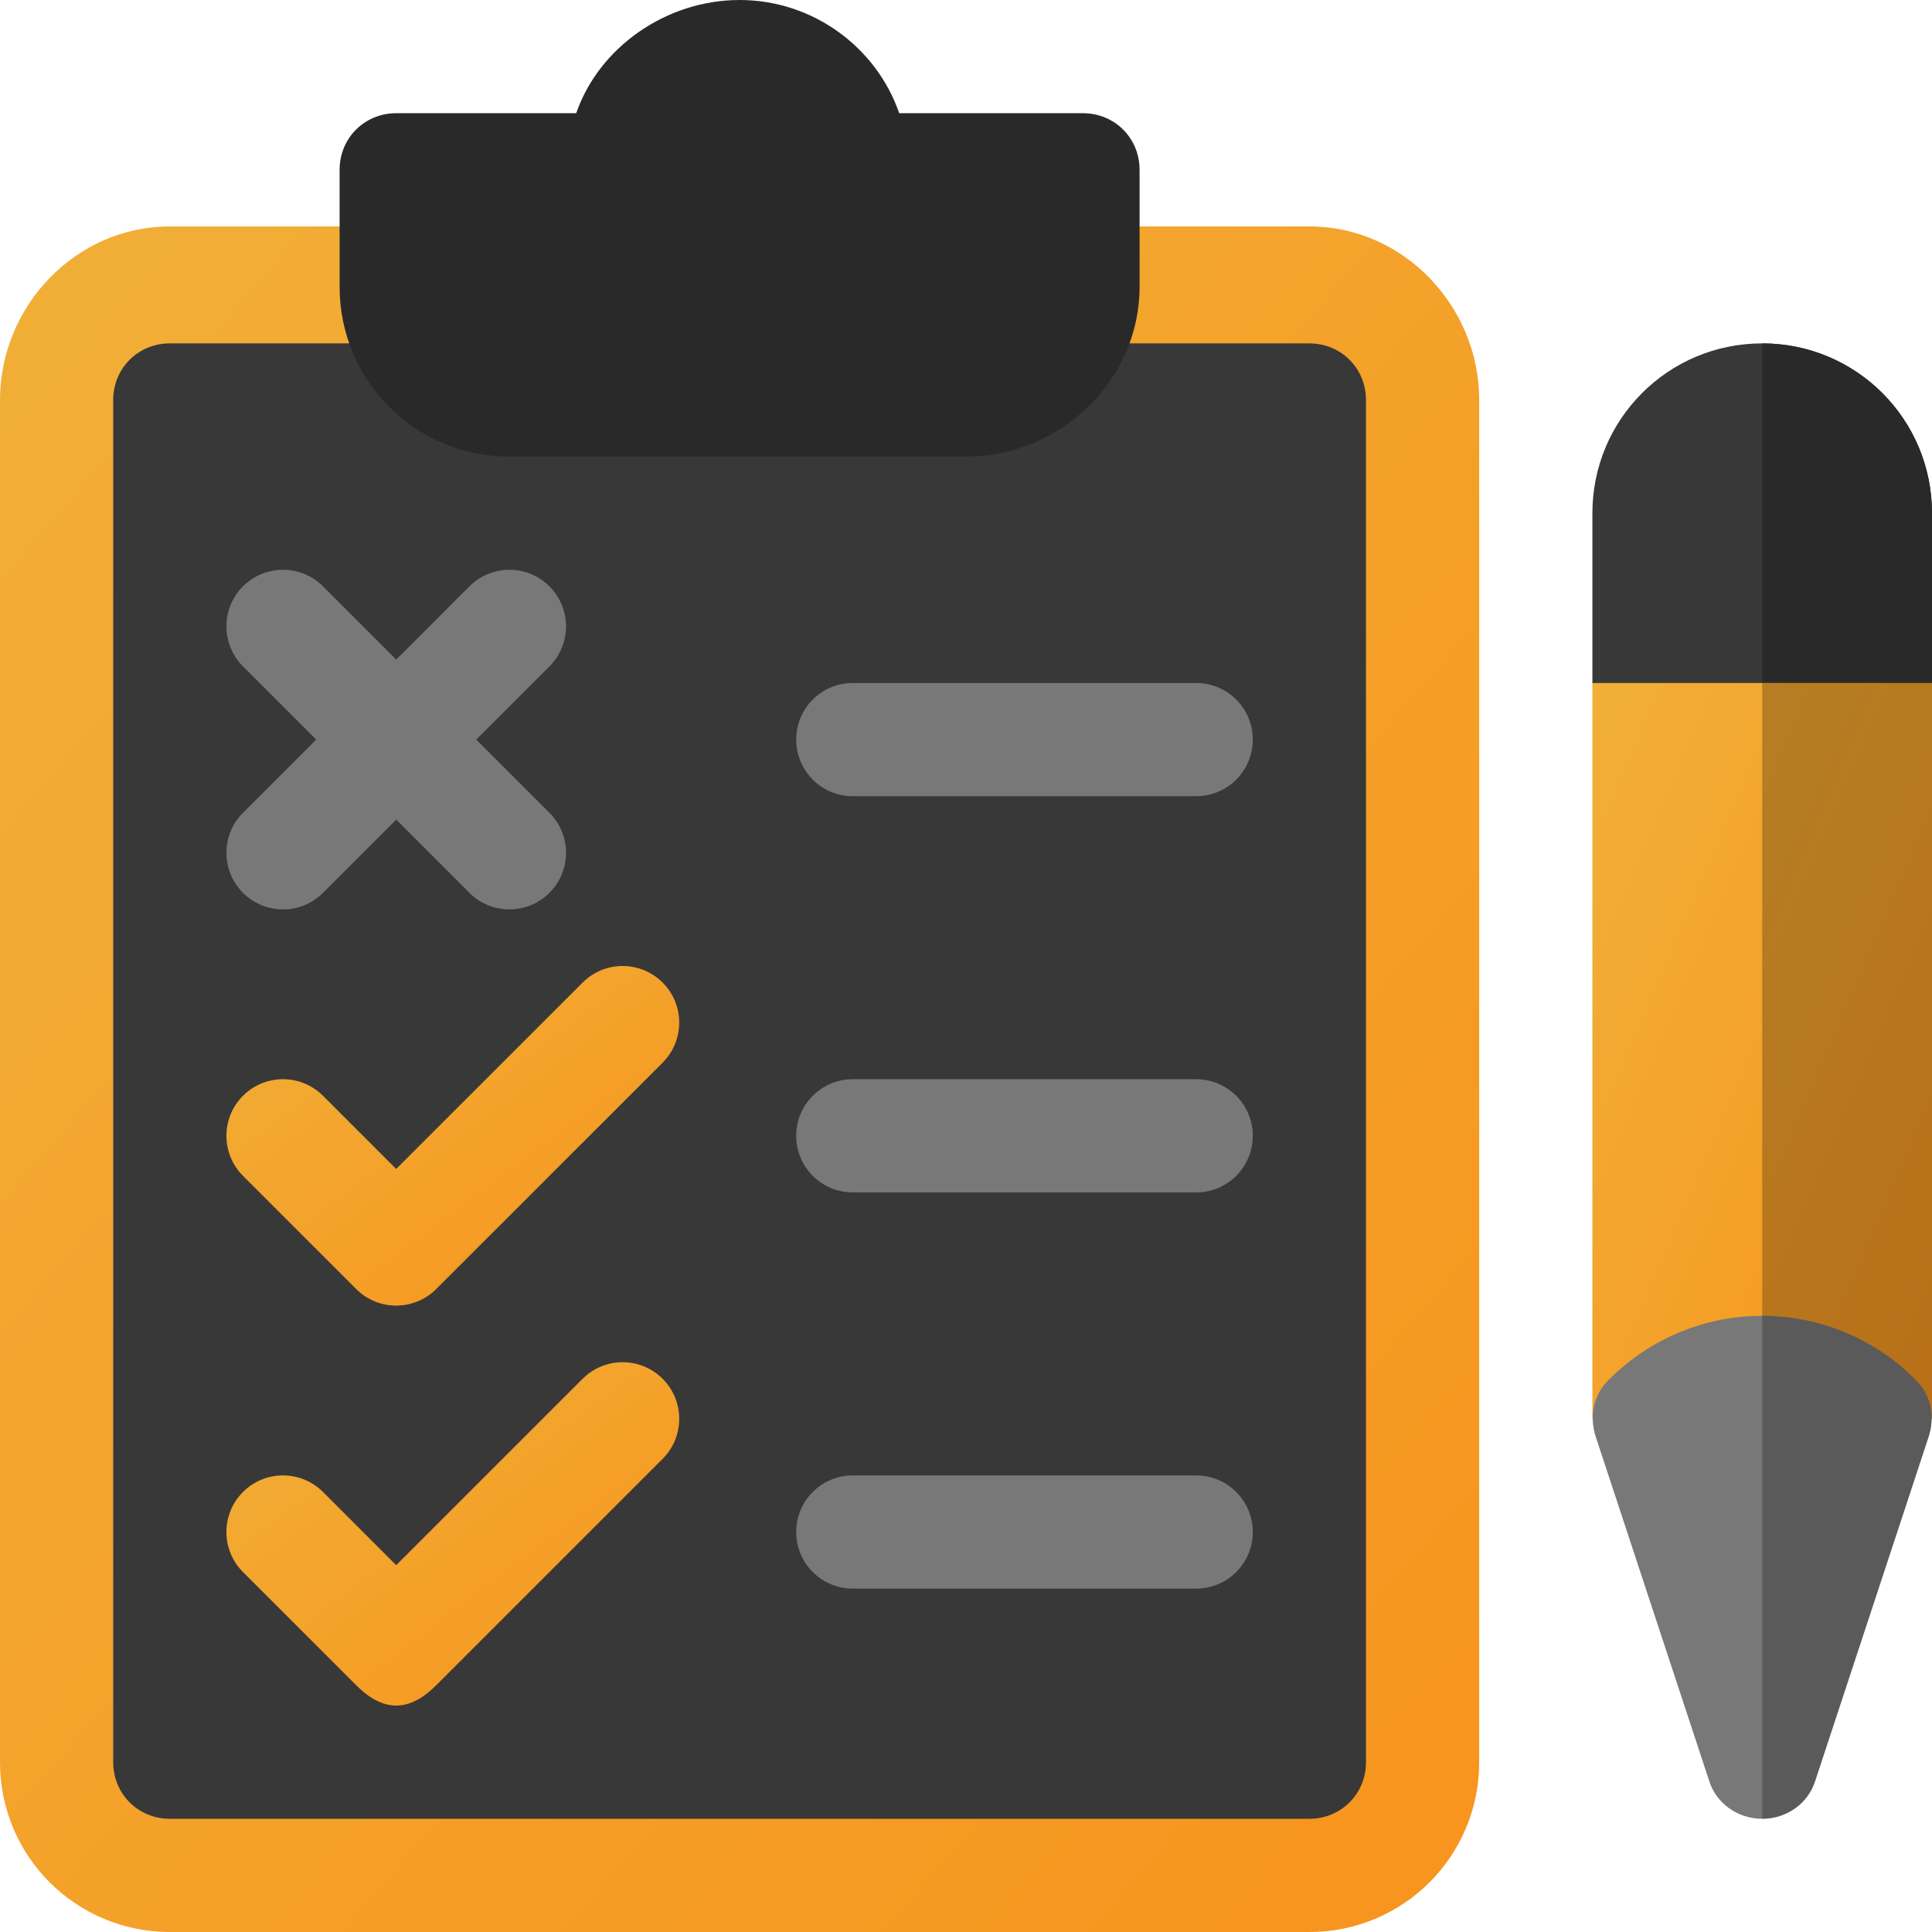 <svg width="72" height="72" viewBox="0 0 72 72" fill="none" xmlns="http://www.w3.org/2000/svg">
<path d="M55.125 14.906V65.672C55.125 69.174 52.299 72 48.797 72H6.328C2.826 72 0 69.174 0 65.672V14.906C0 11.405 2.826 8.438 6.328 8.438H48.797C52.299 8.438 55.125 11.405 55.125 14.906Z" fill="url(#paint0_linear)"/>
<path d="M50.906 14.906V65.672C50.906 66.853 49.978 67.781 48.797 67.781H6.328C5.147 67.781 4.219 66.853 4.219 65.672V14.906C4.219 13.725 5.147 12.797 6.328 12.797H48.797C49.978 12.797 50.906 13.725 50.906 14.906Z" fill="#383838"/>
<path d="M40.359 4.219H33.511C32.667 1.772 30.305 0 27.562 0C24.82 0 22.317 1.772 21.474 4.219H14.766C13.584 4.219 12.656 5.147 12.656 6.328V10.688C12.656 14.189 15.483 17.016 18.984 17.016H36C39.502 17.016 42.469 14.189 42.469 10.688V6.328C42.469 5.147 41.541 4.219 40.359 4.219Z" fill="#292929"/>
<path d="M13.274 48.038L9.055 43.819C8.232 42.996 8.232 41.661 9.055 40.837C9.879 40.013 11.214 40.013 12.038 40.837L14.765 43.564L21.712 36.618C22.536 35.794 23.871 35.794 24.695 36.618C25.518 37.442 25.518 38.777 24.695 39.601L16.257 48.038C15.433 48.862 14.098 48.862 13.274 48.038Z" fill="url(#paint1_linear)"/>
<path d="M13.274 62.804L9.055 58.585C8.232 57.761 8.232 56.426 9.055 55.602C9.879 54.778 11.214 54.778 12.038 55.602L14.765 58.33L21.712 51.384C22.536 50.56 23.871 50.56 24.695 51.384C25.518 52.208 25.518 53.542 24.695 54.366L16.257 62.804C15.245 63.815 14.286 63.815 13.274 62.804Z" fill="url(#paint2_linear)"/>
<path d="M17.748 27.562L20.476 24.835C21.3 24.011 21.3 22.676 20.476 21.852C19.652 21.028 18.317 21.028 17.493 21.852L14.766 24.58L12.038 21.852C11.214 21.028 9.879 21.028 9.055 21.852C8.232 22.676 8.232 24.011 9.055 24.835L11.783 27.562L9.055 30.29C8.232 31.114 8.232 32.449 9.055 33.273C9.88 34.097 11.214 34.097 12.038 33.273L14.766 30.545L17.493 33.273C18.317 34.097 19.652 34.097 20.476 33.273C21.3 32.449 21.3 31.114 20.476 30.29L17.748 27.562Z" fill="#787878"/>
<path d="M44.578 29.672H31.781C30.615 29.672 29.672 28.728 29.672 27.562C29.672 26.397 30.615 25.453 31.781 25.453H44.578C45.744 25.453 46.688 26.397 46.688 27.562C46.688 28.728 45.744 29.672 44.578 29.672Z" fill="#787878"/>
<path d="M44.578 44.438H31.781C30.615 44.438 29.672 43.494 29.672 42.328C29.672 41.162 30.615 40.219 31.781 40.219H44.578C45.744 40.219 46.688 41.162 46.688 42.328C46.688 43.494 45.744 44.438 44.578 44.438Z" fill="#787878"/>
<path d="M44.578 59.203H31.781C30.615 59.203 29.672 58.26 29.672 57.094C29.672 55.928 30.615 54.984 31.781 54.984H44.578C45.744 54.984 46.688 55.928 46.688 57.094C46.688 58.26 45.744 59.203 44.578 59.203Z" fill="#787878"/>
<path d="M72 19.125V25.453L67.781 29.672H63.562L59.344 25.453V19.125C59.344 15.623 62.17 12.797 65.672 12.797C69.174 12.797 72 15.623 72 19.125Z" fill="#383838"/>
<path d="M72 19.125V25.453L67.781 29.672H65.672V12.797C69.174 12.797 72 15.623 72 19.125Z" fill="#292929"/>
<path d="M72 25.453V52.875L69.891 54.984H61.453L59.344 52.875V25.453H72Z" fill="url(#paint3_linear)"/>
<path opacity="0.25" d="M72 25.453V52.875L69.891 54.984H65.672V25.453H72Z" fill="black"/>
<path d="M71.367 51.399C69.806 49.838 67.739 49.036 65.672 49.036C63.605 49.036 61.538 49.838 59.977 51.399C59.386 51.947 59.217 52.791 59.471 53.55L63.689 66.347C63.942 67.191 64.744 67.781 65.672 67.781C66.6 67.781 67.401 67.191 67.655 66.347L71.873 53.55C72.127 52.791 71.958 51.947 71.367 51.399Z" fill="#787878"/>
<path opacity="0.25" d="M71.367 51.399C71.958 51.947 72.127 52.791 71.873 53.55L67.654 66.347C67.401 67.191 66.6 67.781 65.672 67.781V49.036C67.739 49.036 69.806 49.838 71.367 51.399Z" fill="black"/>
<defs>
<linearGradient id="paint0_linear" x1="-26.48" y1="40.635" x2="35.62" y2="94.491" gradientUnits="userSpaceOnUse">
<stop stop-color="#F1AF37"/>
<stop offset="1" stop-color="#F7941D"/>
</linearGradient>
<linearGradient id="paint1_linear" x1="0.331" y1="42.411" x2="12.322" y2="58.399" gradientUnits="userSpaceOnUse">
<stop stop-color="#F1AF37"/>
<stop offset="1" stop-color="#F7941D"/>
</linearGradient>
<linearGradient id="paint2_linear" x1="0.331" y1="57.248" x2="12.492" y2="73.284" gradientUnits="userSpaceOnUse">
<stop stop-color="#F1AF37"/>
<stop offset="1" stop-color="#F7941D"/>
</linearGradient>
<linearGradient id="paint3_linear" x1="53.264" y1="40.412" x2="74.369" y2="49.457" gradientUnits="userSpaceOnUse">
<stop stop-color="#F1AF37"/>
<stop offset="1" stop-color="#F7941D"/>
</linearGradient>
</defs>
</svg>
